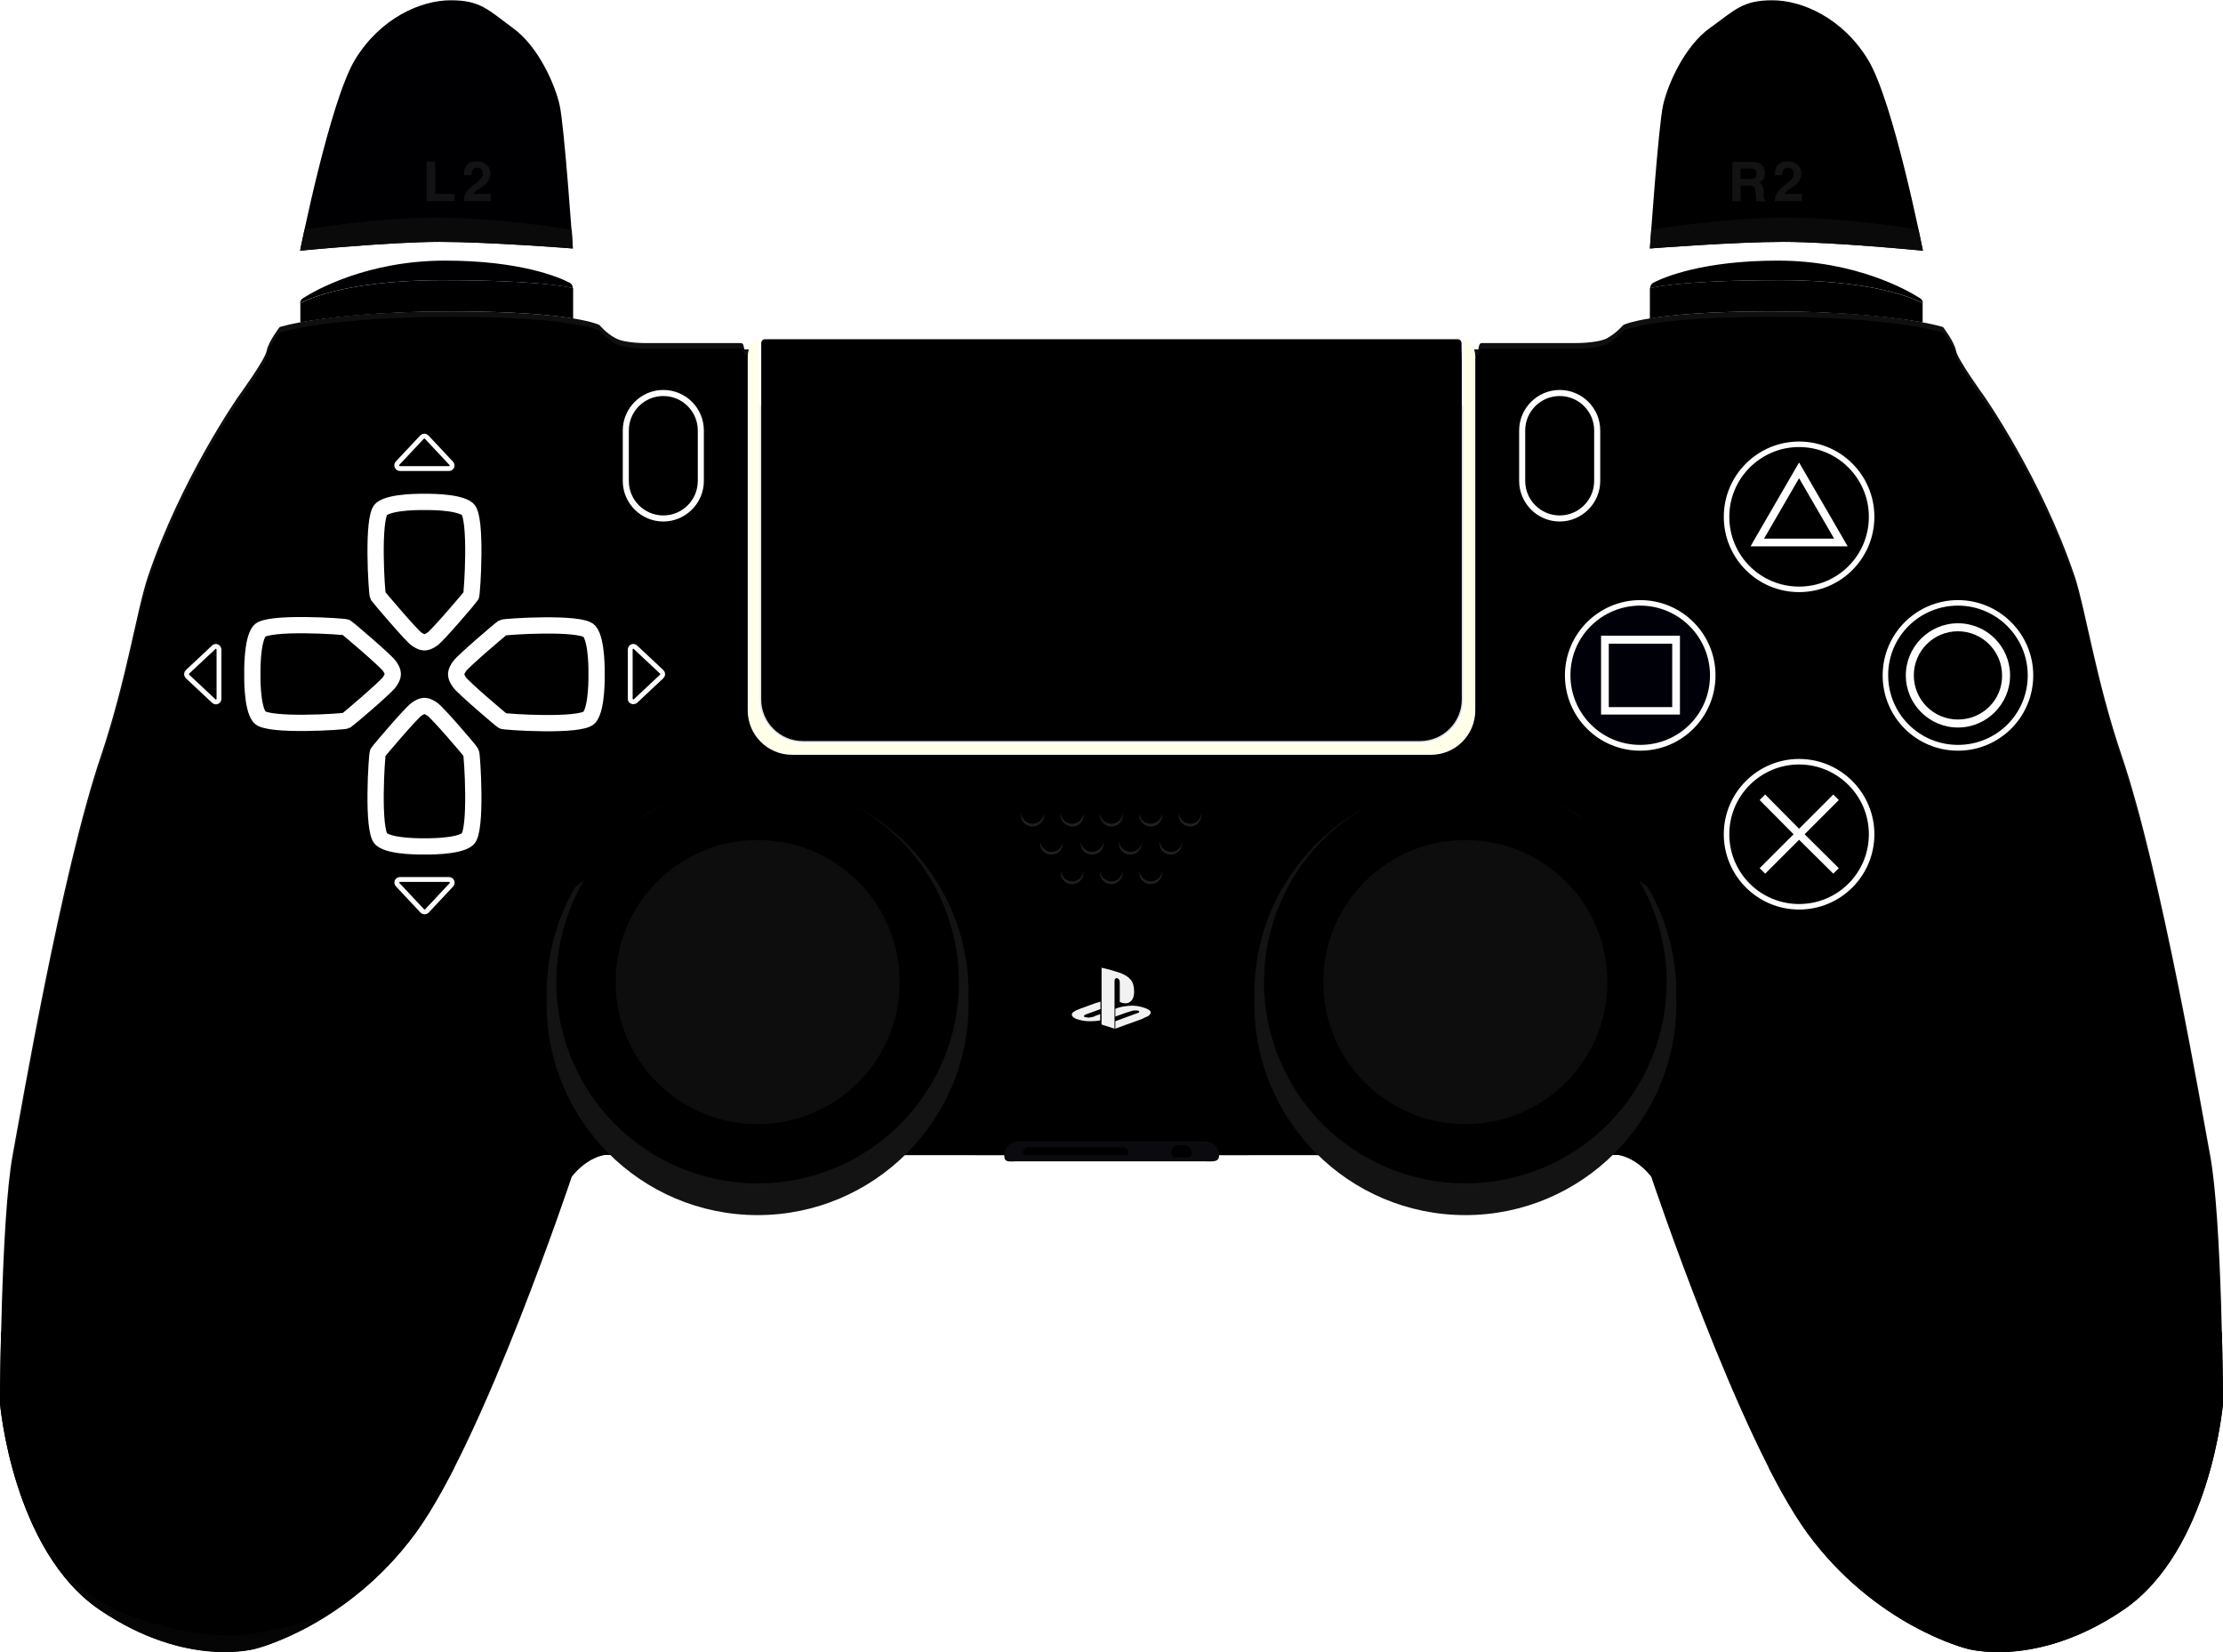 <svg xmlns="http://www.w3.org/2000/svg" viewBox="0 0 806 599" width="806" height="599">
	<defs>
		<filter x="-50%" y="-50%" width="200%" height="200%" id="flt1"> <feGaussianBlur stdDeviation="1.603" /> </filter>
		<filter x="-50%" y="-50%" width="200%" height="200%" id="flt2"> <feGaussianBlur stdDeviation="5.203" /> </filter>
		<filter x="-50%" y="-50%" width="200%" height="200%" id="flt3"> <feGaussianBlur stdDeviation="14.99" /> </filter>
	</defs>
	<style>
		tspan { white-space:pre }
		.shp0 { fill: #000000;stroke: #000000;stroke-width: 0 } 
		.shp1 { fill: #ffffff } 
		.shp2 { fill: #131313 } 
		.shp3 { fill: #000000 } 
		.shp4 { fill: #0d0d0d } 
		.shp5 { fill: #ffffea } 
		.shp6 { filter: url(#flt1);fill: #000000 } 
		.shp7 { fill: #000000;stroke: #ffffff;stroke-width: 1.757 } 
		.shp8 { filter: url(#flt2);fill: #000000 } 
		.shp9 { opacity: 0.22;fill: #1a1a1a } 
		.shp10 { opacity: 0.22;fill: #000000 } 
		.shp11 { fill: #ffffff;stroke: #ffffff } 
		.shp12 { fill: #000000;stroke: #ffffff;stroke-width: 5.9 } 
		.shp13 { opacity: 0;fill: #000000 } 
		.shp14 { fill: #0b0b0f } 
		.shp15 { fill: #000000;stroke: #ffffff } 
		.shp16 { filter: url(#flt3);fill: #000000 } 
		.shp17 { fill: #000009 } 
		.shp18 { fill: #000000;stroke: #000000;stroke-width: 2 } 
		.shp19 { fill: #f2f2f2 } 
		.shp20 { fill: #000003 } 
		.shp21 { fill: #0a0a0a } 
		.shp22 { fill: none } 
	</style>
	<g id="g129">
		<g id="g127">
			<g id="g125">
				<path id="path91" class="shp0" d="M801.3 418.7C798.4 403.2 783.6 316.2 769.3 274.1C759.9 246.4 756.2 221.1 752.3 209.2C740.3 173.5 719.3 143.5 719.3 143.5C719.3 143.5 709.8 130.4 709.2 127.2C708.6 123.9 704.5 118.6 704.5 118.6C704.5 118.6 687.1 112.9 642.2 112.9C597.3 112.9 588.5 117.9 588.5 117.9C588.5 117.9 586.1 120.8 582.6 122.7C579.1 124.5 570.9 124.4 570.9 124.4L537.5 124.4C537.5 124.4 536.9 124.3 536.6 124.7C536.2 125.1 536 126.7 536 126.7L403 126.7L269.9 126.7C269.9 126.7 269.6 125 269.3 124.7C268.9 124.3 268.4 124.4 268.4 124.4L235 124.4C235 124.4 226.8 124.6 223.3 122.7C219.8 120.9 217.4 117.9 217.4 117.9C217.4 117.9 208.6 112.9 163.7 112.9C118.9 112.9 101.4 118.6 101.4 118.6C101.4 118.6 97.3 123.9 96.7 127.2C96.1 130.5 86.6 143.5 86.6 143.5C86.6 143.5 65.6 173.5 53.6 209.2C49.6 221.1 45.9 246.4 36.6 274.1C22.3 316.2 7.5 403.2 4.6 418.7C0.3 441.9 0 508.9 0 508.9C0 508.9 4.5 562.3 36.2 583.8C67.9 605.3 92.9 597.8 92.9 597.8C92.9 597.8 126 589.6 150.7 555.9C175.4 522.2 207.3 426.7 207.3 426.7C207.3 426.7 209.5 423.7 213 421.4C216.5 419.1 219.3 418.8 219.3 418.8L403 418.9L586.7 418.8C586.7 418.8 589.5 419.1 593 421.4C596.5 423.7 598.7 426.7 598.7 426.7C598.7 426.7 630.6 522.1 655.3 555.9C680 589.7 713.1 597.8 713.1 597.8C713.1 597.8 738.1 605.3 769.8 583.8C801.5 562.3 806 508.9 806 508.9C806 508.9 805.7 441.9 801.3 418.7L801.3 418.7Z" />
				<g id="g95" style="opacity: 0.059">
					<path id="path93" class="shp1" d="M36.6 276.1C46 248.4 49.7 223.1 53.6 211.2C65.6 175.5 86.6 145.5 86.6 145.5C86.6 145.5 96.1 132.4 96.7 129.2C97.3 125.9 101.4 120.6 101.4 120.6C101.4 120.6 118.8 114.9 163.7 114.9C208.5 114.9 217.4 119.9 217.4 119.9C217.4 119.9 219.8 122.8 223.3 124.7C226.8 126.5 235 126.4 235 126.4L268.4 126.4C268.4 126.4 269 126.3 269.3 126.7C269.7 127.1 269.9 128.7 269.9 128.7L403 128.7L536.1 128.7C536.1 128.7 536.4 127 536.7 126.7C537.1 126.3 537.6 126.4 537.6 126.4L571 126.4C571 126.4 579.2 126.6 582.7 124.7C586.2 122.9 588.6 119.9 588.6 119.9C588.6 119.9 597.4 114.9 642.3 114.9C687.2 114.9 704.6 120.6 704.6 120.6C704.6 120.6 708.7 125.9 709.3 129.2C709.9 132.5 719.4 145.5 719.4 145.5C719.4 145.5 740.4 175.5 752.4 211.2C756.4 223.1 760.1 248.4 769.4 276.1C783.7 318.2 798.5 405.2 801.4 420.7C805.3 441.6 806 498 806.1 509C806.1 508.9 806.1 508.9 806.1 508.9C806.1 508.9 805.8 442 801.4 418.8C798.5 403.3 783.7 316.3 769.4 274.2C760 246.5 756.3 221.2 752.4 209.3C740.4 173.6 719.4 143.6 719.4 143.6C719.4 143.6 709.9 130.5 709.3 127.3C708.7 124 704.6 118.7 704.6 118.7C704.6 118.7 687.2 113 642.3 113C597.4 113 588.6 118 588.6 118C588.6 118 586.2 120.9 582.7 122.8C579.2 124.6 571 124.5 571 124.5L537.6 124.5C537.6 124.5 537 124.4 536.7 124.8C536.3 125.2 536.1 126.8 536.1 126.8L403 126.8L269.9 126.8C269.9 126.8 269.6 125.1 269.3 124.8C268.9 124.4 268.4 124.5 268.4 124.5L235 124.5C235 124.5 226.8 124.7 223.3 122.8C219.8 121 217.4 118 217.4 118C217.4 118 208.6 113 163.7 113C118.9 113 101.4 118.7 101.4 118.7C101.4 118.7 97.3 124 96.7 127.3C96.1 130.6 86.6 143.6 86.6 143.6C86.6 143.6 65.6 173.6 53.6 209.3C49.6 221.2 45.9 246.5 36.6 274.2C22.3 316.3 7.5 403.3 4.6 418.8C0.3 441.9 0 508.9 0 508.9L0 509C0.1 498.1 0.7 441.6 4.7 420.7C7.6 405.3 22.3 318.2 36.6 276.1Z" />
				</g>
				<path id="path97" class="shp2" d="M351.2 360.1C351.2 317.9 316.9 283.6 274.7 283.6C232.5 283.6 198.2 317.9 198.2 360.1C198.2 360.8 198.2 361.4 198.3 362.1C198.3 362.8 198.2 363.4 198.2 364.1C198.2 406.3 232.5 440.6 274.7 440.6C316.9 440.6 351.2 406.3 351.2 364.1C351.2 363.4 351.2 362.8 351.1 362.1C351.1 361.4 351.2 360.7 351.2 360.1Z" />
				<path id="circle99" class="shp3" d="M347.7 356.1C347.7 365.69 345.81 375.18 342.14 384.04C338.47 392.89 333.1 400.94 326.32 407.72C319.54 414.5 311.49 419.87 302.64 423.54C293.78 427.21 284.29 429.1 274.7 429.1C265.11 429.1 255.62 427.21 246.76 423.54C237.91 419.87 229.86 414.5 223.08 407.72C216.3 400.94 210.93 392.89 207.26 384.04C203.59 375.18 201.7 365.69 201.7 356.1C201.7 346.51 203.59 337.02 207.26 328.16C210.93 319.31 216.3 311.26 223.08 304.48C229.86 297.7 237.91 292.33 246.76 288.66C255.62 284.99 265.11 283.1 274.7 283.1C284.29 283.1 293.78 284.99 302.64 288.66C311.49 292.33 319.54 297.7 326.32 304.48C333.1 311.26 338.47 319.31 342.14 328.16C345.81 337.02 347.7 346.51 347.7 356.1Z" />
				<path id="circle101" class="shp4" d="M274.7 407.6C246.22 407.6 223.2 384.58 223.2 356.1C223.2 327.62 246.22 304.6 274.7 304.6C303.18 304.6 326.2 327.62 326.2 356.1C326.2 384.58 303.18 407.6 274.7 407.6Z" />
				<path id="path103" class="shp2" d="M607.8 360.1C607.8 317.9 573.5 283.6 531.3 283.6C489.1 283.6 454.8 317.9 454.8 360.1C454.8 360.8 454.8 361.4 454.9 362.1C454.9 362.8 454.8 363.4 454.8 364.1C454.8 406.3 489.1 440.6 531.3 440.6C573.5 440.6 607.8 406.3 607.8 364.1C607.8 363.4 607.8 362.8 607.7 362.1C607.8 361.4 607.8 360.7 607.8 360.1Z" />
				<path id="circle105" class="shp3" d="M604.3 356.1C604.3 365.69 602.41 375.18 598.74 384.04C595.07 392.89 589.7 400.94 582.92 407.72C576.14 414.5 568.09 419.87 559.24 423.54C550.38 427.21 540.89 429.1 531.3 429.1C521.71 429.1 512.22 427.21 503.36 423.54C494.51 419.87 486.46 414.5 479.68 407.72C472.9 400.94 467.53 392.89 463.86 384.04C460.19 375.18 458.3 365.69 458.3 356.1C458.3 346.51 460.19 337.02 463.86 328.16C467.53 319.31 472.9 311.26 479.68 304.48C486.46 297.7 494.51 292.33 503.36 288.66C512.22 284.99 521.71 283.1 531.3 283.1C540.89 283.1 550.38 284.99 559.24 288.66C568.09 292.33 576.14 297.7 582.92 304.48C589.7 311.26 595.07 319.31 598.74 328.16C602.41 337.02 604.3 346.51 604.3 356.1Z" />
				<path id="circle107" class="shp4" d="M531.3 407.6C502.82 407.6 479.8 384.58 479.8 356.1C479.8 327.62 502.82 304.6 531.3 304.6C559.78 304.6 582.8 327.62 582.8 356.1C582.8 384.58 559.78 407.6 531.3 407.6Z" />
				<path id="path109" class="shp5" d="M534.8 128.1C534.4 124.9 531.5 122.5 528.3 122.5L528.3 122.5L403 122.5L403 122.5L277.7 122.5L277.7 122.5C274.5 122.5 271.6 124.8 271.2 128.1C271.1 128.8 271.1 129.5 271.1 130.2L271.1 257.6C271.1 266.5 278.3 273.7 287.2 273.7L403 273.7L403 273.7L518.8 273.7C527.7 273.7 534.9 266.5 534.9 257.6L534.9 130.2C535 129.5 534.9 128.8 534.8 128.1Z" />
				<path id="circle111" class="shp6" d="M652.3 339.2C600.15 339.2 558 297.05 558 244.9C558 192.75 600.15 150.6 652.3 150.6C704.45 150.6 746.6 192.75 746.6 244.9C746.6 297.05 704.45 339.2 652.3 339.2Z" />
				<g id="g123">
					<path id="circle113" class="shp6" d="M153.7 339.2C101.55 339.2 59.4 297.05 59.4 244.9C59.4 192.75 101.55 150.6 153.7 150.6C205.85 150.6 248 192.75 248 244.9C248 297.05 205.85 339.2 153.7 339.2Z" />
					<path id="path115" class="shp7" d="M230.4 254.2L239.9 245.3C240.4 244.8 240.4 244.1 239.9 243.6L230.4 234.7C229.7 234 228.5 234.5 228.5 235.5L228.5 244.4L228.5 253.3C228.4 254.3 229.6 254.8 230.4 254.2Z" />
					<path id="path117" class="shp7" d="M145 169.9L153.9 169.9L162.8 169.9C163.8 169.9 164.3 168.7 163.6 168L154.7 158.5C154.2 158 153.5 158 153 158.5L144.1 168C143.5 168.7 144 169.9 145 169.9Z" />
					<path id="path119" class="shp7" d="M77.5 234.7L68 243.6C67.5 244.1 67.5 244.8 68 245.3L77.5 254.2C78.2 254.9 79.4 254.4 79.4 253.4L79.4 244.5L79.4 235.6C79.4 234.5 78.2 234 77.5 234.7Z" />
					<path id="path121" class="shp7" d="M162.8 318.9L153.9 318.9L145 318.9C144 318.9 143.5 320.1 144.2 320.8L153.1 330.3C153.6 330.8 154.3 330.8 154.8 330.3L163.7 320.8C164.3 320.1 163.8 318.9 162.8 318.9Z" />
				</g>
			</g>
		</g>
	</g>
	<g id="g191">
		<g id="g138">
			<path id="path134" class="shp8" d="M105.2 544.6C64.7 541.8 29.4 524.3 17.9 514.1C6.4 503.8 0.4 482.5 0.4 482.5C0 497.5 0 508.8 0 508.8C0 508.8 4.5 562.2 36.2 583.7C67.9 605.2 92.9 597.7 92.9 597.7C92.9 597.7 126 589.5 150.7 555.8C155.2 549.6 160 541.3 164.8 532C164.7 532 145.6 547.3 105.2 544.6Z" />
			<path id="path136" class="shp9" d="M90 592.6C77.5 594.4 58.7 590.6 44.9 584.9C31.3 579.2 20.9 568.5 20.9 568.5C25.1 574.3 30.2 579.6 36.2 583.7C67.9 605.2 92.9 597.7 92.9 597.7C92.9 597.7 104.6 594.8 119.2 585.4C119.2 585.4 104.6 590.6 90 592.6Z" />
		</g>
		<g id="g147">
			<path id="path143" class="shp8" d="M700.8 544.6C741.3 541.8 776.6 524.3 788.1 514.1C799.6 503.9 805.6 482.6 805.6 482.6C806 497.6 806 508.9 806 508.9C806 508.9 801.5 562.3 769.8 583.8C738.1 605.3 713.1 597.8 713.1 597.8C713.1 597.8 680 589.6 655.3 555.9C650.8 549.7 646 541.4 641.2 532.1C641.3 532 660.4 547.3 700.8 544.6Z" />
			<path id="path145" class="shp10" d="M716 592.6C728.5 594.4 747.3 590.6 761.1 584.9C774.7 579.2 785.1 568.5 785.1 568.5C780.9 574.3 775.8 579.6 769.8 583.7C738.1 605.2 713.1 597.7 713.1 597.7C713.1 597.7 701.4 594.8 686.8 585.4C686.8 585.4 701.4 590.6 716 592.6Z" />
		</g>
		<g id="g155">
			<g id="g153">
				<path id="path149" fill-rule="evenodd" class="shp11" d="M240.5 141.9C248.3 141.9 254.7 148.2 254.7 156.1L254.7 174.4C254.7 182.2 248.3 188.6 240.5 188.6C232.7 188.6 226.3 182.2 226.3 174.4L226.3 156.1C226.3 148.3 232.7 141.9 240.5 141.9ZM228 156.1L228 174.4C228 181.3 233.6 186.9 240.5 186.9C247.4 186.9 253 181.3 253 174.4L253 156.1C253 149.2 247.4 143.6 240.5 143.6C233.6 143.6 228 149.2 228 156.1Z" />
				<path id="path151" class="shp3" d="M240.5 143.6C233.6 143.6 228 149.2 228 156.1L228 174.4C228 181.3 233.6 186.9 240.5 186.9C247.4 186.9 253 181.3 253 174.4L253 156.1C253 149.2 247.4 143.6 240.5 143.6Z" />
			</g>
		</g>
		<g id="g163">
			<g id="g161">
				<path id="path157" fill-rule="evenodd" class="shp11" d="M565.5 141.9C573.3 141.9 579.7 148.2 579.7 156.1L579.7 174.4C579.7 182.2 573.3 188.6 565.5 188.6C557.7 188.6 551.3 182.2 551.3 174.4L551.3 156.1C551.3 148.3 557.7 141.9 565.5 141.9ZM565.5 143.6C558.6 143.6 553 149.2 553 156.1L553 174.4C553 181.3 558.6 186.9 565.5 186.9C572.4 186.9 578 181.3 578 174.4L578 156.1C578 149.2 572.4 143.6 565.5 143.6Z" />
				<path id="path159" class="shp3" d="M565.5 143.6C558.6 143.6 553 149.2 553 156.1L553 174.4C553 181.3 558.6 186.9 565.5 186.9C572.4 186.9 578 181.3 578 174.4L578 156.1C578 149.2 572.4 143.6 565.5 143.6Z" />
			</g>
		</g>
		<g id="g189">
			<g id="g169">
				<path id="path165" class="shp12" d="M141.2 247.3C142.6 245.3 142.4 244.4 142.4 244.4C142.4 244.4 142.6 243.5 141.2 241.5C139.8 239.5 126.2 227.9 125.5 227.5C124.8 227.1 97 225.3 94.1 228.8C91.2 232.3 91.5 244.4 91.5 244.4C91.5 244.4 91.2 256.5 94.1 260C97 263.5 124.8 261.7 125.5 261.3C126.2 260.9 139.8 249.3 141.2 247.3Z" />
				<path id="path167" class="shp13" d="M141.2 247.3C142.6 245.3 142.4 244.4 142.4 244.4C142.4 244.4 142.6 243.5 141.2 241.5C140.3 240.2 134.3 234.9 130 231.2C127.9 235.1 126.6 239.6 126.6 244.4C126.6 249.2 127.8 253.7 130 257.6C134.3 253.9 140.3 248.6 141.2 247.3Z" />
			</g>
			<g id="g175">
				<path id="path171" class="shp12" d="M151 231.7C153 233.1 153.9 232.9 153.9 232.9C153.9 232.9 154.8 233.1 156.8 231.7C158.8 230.3 170.4 216.7 170.8 216C171.2 215.3 173 187.5 169.5 184.6C166 181.7 153.9 182 153.9 182C153.9 182 141.8 181.7 138.3 184.6C134.8 187.5 136.6 215.3 137 216C137.5 216.7 149 230.3 151 231.7Z" />
				<path id="path173" class="shp13" d="M151 231.7C153 233.1 153.9 232.9 153.9 232.9C153.9 232.9 154.8 233.1 156.8 231.7C158.1 230.8 163.4 224.8 167.1 220.5C163.2 218.4 158.7 217.1 153.9 217.1C149.1 217.1 144.6 218.3 140.7 220.5C144.5 224.8 149.7 230.8 151 231.7Z" />
			</g>
			<g id="g181">
				<path id="path177" class="shp12" d="M213.7 228.9C210.8 225.4 183 227.2 182.3 227.6C181.6 228 168 239.6 166.6 241.6C165.2 243.6 165.4 244.5 165.4 244.5C165.4 244.5 165.2 245.4 166.6 247.4C168 249.4 181.6 261 182.3 261.4C183 261.8 210.8 263.6 213.7 260.1C216.6 256.6 216.3 244.5 216.3 244.5C216.3 244.5 216.6 232.4 213.7 228.9Z" />
				<path id="path179" class="shp13" d="M177.9 231.3C173.6 235 167.6 240.3 166.7 241.6C165.3 243.6 165.5 244.5 165.5 244.5C165.5 244.5 165.3 245.4 166.7 247.4C167.6 248.7 173.6 254 177.9 257.7C180 253.8 181.3 249.3 181.3 244.5C181.3 239.7 180 235.2 177.9 231.3Z" />
			</g>
			<g id="g187">
				<path id="path183" class="shp12" d="M156.8 257.2C154.8 255.8 153.9 256 153.9 256C153.9 256 153 255.8 151 257.2C149 258.6 137.4 272.2 137 272.9C136.6 273.6 134.8 301.4 138.3 304.3C141.8 307.2 153.9 306.9 153.9 306.9C153.9 306.9 166 307.2 169.5 304.3C173 301.4 171.2 273.6 170.8 272.9C170.4 272.1 158.8 258.6 156.8 257.2Z" />
				<path id="path185" class="shp13" d="M156.8 257.2C154.8 255.8 153.9 256 153.9 256C153.9 256 153 255.8 151 257.2C149.7 258.1 144.4 264.1 140.7 268.4C144.6 270.5 149.1 271.8 153.9 271.8C158.7 271.8 163.2 270.6 167.1 268.4C163.4 264.1 158.1 258.1 156.8 257.2Z" />
			</g>
		</g>
	</g>
	<g id="g221">
		<g id="g207">
			<path id="circle193" class="shp3" d="M403 320.6C400.73 320.6 398.9 318.77 398.9 316.5C398.9 314.23 400.73 312.4 403 312.4C405.27 312.4 407.1 314.23 407.1 316.5C407.1 318.77 405.27 320.6 403 320.6Z" />
			<path id="circle195" class="shp3" d="M403 299.7C400.73 299.7 398.9 297.87 398.9 295.6C398.9 293.33 400.73 291.5 403 291.5C405.27 291.5 407.1 293.33 407.1 295.6C407.1 297.87 405.27 299.7 403 299.7Z" />
			<path id="circle197" class="shp3" d="M396.1 309.9C393.83 309.9 392 308.07 392 305.8C392 303.53 393.83 301.7 396.1 301.7C398.37 301.7 400.2 303.53 400.2 305.8C400.2 308.07 398.37 309.9 396.1 309.9Z" />
			<path id="circle199" class="shp3" d="M381.4 309.9C379.13 309.9 377.3 308.07 377.3 305.8C377.3 303.53 379.13 301.7 381.4 301.7C383.67 301.7 385.5 303.53 385.5 305.8C385.5 308.07 383.67 309.9 381.4 309.9Z" />
			<path id="circle201" class="shp3" d="M388.7 320.6C386.43 320.6 384.6 318.77 384.6 316.5C384.6 314.23 386.43 312.4 388.7 312.4C390.97 312.4 392.8 314.23 392.8 316.5C392.8 318.77 390.97 320.6 388.7 320.6Z" />
			<path id="circle203" class="shp3" d="M388.7 299.7C386.43 299.7 384.6 297.87 384.6 295.6C384.6 293.33 386.43 291.5 388.7 291.5C390.97 291.5 392.8 293.33 392.8 295.6C392.8 297.87 390.97 299.7 388.7 299.7Z" />
			<path id="circle205" class="shp3" d="M374.4 299.7C372.13 299.7 370.3 297.87 370.3 295.6C370.3 293.33 372.13 291.5 374.4 291.5C376.67 291.5 378.5 293.33 378.5 295.6C378.5 297.87 376.67 299.7 374.4 299.7Z" />
		</g>
		<g id="g219">
			<path id="circle209" class="shp3" d="M409.9 309.9C407.63 309.9 405.8 308.07 405.8 305.8C405.8 303.53 407.63 301.7 409.9 301.7C412.17 301.7 414 303.53 414 305.8C414 308.07 412.17 309.9 409.9 309.9Z" />
			<path id="circle211" class="shp3" d="M424.6 309.9C422.33 309.9 420.5 308.07 420.5 305.8C420.5 303.53 422.33 301.7 424.6 301.7C426.87 301.7 428.7 303.53 428.7 305.8C428.7 308.07 426.87 309.9 424.6 309.9Z" />
			<path id="circle213" class="shp3" d="M417.2 320.6C414.93 320.6 413.1 318.77 413.1 316.5C413.1 314.23 414.93 312.4 417.2 312.4C419.47 312.4 421.3 314.23 421.3 316.5C421.3 318.77 419.47 320.6 417.2 320.6Z" />
			<path id="circle215" class="shp3" d="M417.2 299.7C414.93 299.7 413.1 297.87 413.1 295.6C413.1 293.33 414.93 291.5 417.2 291.5C419.47 291.5 421.3 293.33 421.3 295.6C421.3 297.87 419.47 299.7 417.2 299.7Z" />
			<path id="circle217" class="shp3" d="M431.6 299.7C429.33 299.7 427.5 297.87 427.5 295.6C427.5 293.33 429.33 291.5 431.6 291.5C433.87 291.5 435.7 293.33 435.7 295.6C435.7 297.87 433.87 299.7 431.6 299.7Z" />
		</g>
	</g>
	<g id="g247" style="opacity: 0.122">
		<path id="path223" class="shp1" d="M403 319.6C400.9 319.6 399.2 318 398.9 316C398.9 316.2 398.8 316.3 398.8 316.5C398.8 318.8 400.6 320.6 402.9 320.6C405.2 320.6 407 318.8 407 316.5C407 316.3 407 316.2 406.9 316C406.8 318 405.1 319.6 403 319.6Z" />
		<path id="path225" class="shp1" d="M403 299.7C405.3 299.7 407.1 297.9 407.1 295.6C407.1 295.4 407.1 295.3 407 295.1C406.8 297.1 405 298.7 402.9 298.7C400.8 298.7 399.1 297.1 398.8 295.1C398.8 295.3 398.7 295.4 398.7 295.6C398.9 297.8 400.7 299.7 403 299.7Z" />
		<path id="path227" class="shp1" d="M400.2 305.8C400.2 305.6 400.2 305.5 400.1 305.3C399.9 307.3 398.1 308.9 396 308.9C393.9 308.9 392.2 307.3 391.9 305.3C391.9 305.5 391.8 305.6 391.8 305.8C391.8 308.1 393.6 309.9 395.9 309.9C398.3 309.9 400.2 308.1 400.2 305.8Z" />
		<path id="path229" class="shp1" d="M385.4 305.3C385.2 307.3 383.4 308.9 381.3 308.9C379.2 308.9 377.5 307.3 377.2 305.3C377.2 305.5 377.1 305.6 377.1 305.8C377.1 308.1 378.9 309.9 381.2 309.9C383.5 309.9 385.3 308.1 385.3 305.8C385.5 305.6 385.5 305.5 385.4 305.3Z" />
		<path id="path231" class="shp1" d="M388.8 319.6C386.7 319.6 385 318 384.7 316C384.7 316.2 384.6 316.3 384.6 316.5C384.6 318.8 386.4 320.6 388.7 320.6C391 320.6 392.8 318.8 392.8 316.5C392.8 316.3 392.8 316.2 392.7 316C392.6 318 390.9 319.6 388.8 319.6Z" />
		<path id="path233" class="shp1" d="M388.8 299.7C391.1 299.7 392.9 297.9 392.9 295.6C392.9 295.4 392.9 295.3 392.8 295.1C392.6 297.1 390.8 298.7 388.7 298.7C386.6 298.7 384.9 297.1 384.6 295.1C384.6 295.3 384.5 295.4 384.5 295.6C384.6 297.8 386.5 299.7 388.8 299.7Z" />
		<path id="path235" class="shp1" d="M378.6 295.6C378.6 295.4 378.6 295.3 378.5 295.1C378.3 297.1 376.5 298.7 374.4 298.7C372.3 298.7 370.6 297.1 370.3 295.1C370.3 295.3 370.2 295.4 370.2 295.6C370.2 297.9 372 299.7 374.3 299.7C376.7 299.7 378.6 297.8 378.6 295.6Z" />
		<path id="path237" class="shp1" d="M414 305.3C413.8 307.3 412 308.9 409.9 308.9C407.8 308.9 406.1 307.3 405.8 305.3C405.8 305.5 405.7 305.6 405.7 305.8C405.7 308.1 407.5 309.9 409.8 309.9C412.1 309.9 413.9 308.1 413.9 305.8C414.1 305.6 414 305.5 414 305.3Z" />
		<path id="path239" class="shp1" d="M424.6 308.9C422.5 308.9 420.8 307.3 420.5 305.3C420.5 305.5 420.4 305.6 420.4 305.8C420.4 308.1 422.2 309.9 424.5 309.9C426.8 309.9 428.6 308.1 428.6 305.8C428.6 305.6 428.6 305.5 428.5 305.3C428.5 307.4 426.7 308.9 424.6 308.9Z" />
		<path id="path241" class="shp1" d="M417.3 319.6C415.2 319.6 413.5 318 413.2 316C413.2 316.2 413.1 316.3 413.1 316.5C413.1 318.8 414.9 320.6 417.2 320.6C419.5 320.6 421.3 318.8 421.3 316.5C421.3 316.3 421.3 316.2 421.2 316C421.1 318 419.4 319.6 417.3 319.6Z" />
		<path id="path243" class="shp1" d="M417.3 299.7C419.6 299.7 421.4 297.9 421.4 295.6C421.4 295.4 421.4 295.3 421.3 295.1C421.1 297.1 419.3 298.7 417.2 298.7C415.1 298.7 413.4 297.1 413.1 295.1C413.1 295.3 413 295.4 413 295.6C413.1 297.8 415 299.7 417.3 299.7Z" />
		<path id="path245" class="shp1" d="M431.6 298.7C429.5 298.7 427.8 297.1 427.5 295.1C427.5 295.3 427.4 295.4 427.4 295.6C427.4 297.9 429.2 299.7 431.5 299.7C433.8 299.7 435.6 297.9 435.6 295.6C435.6 295.4 435.6 295.3 435.5 295.1C435.4 297.1 433.7 298.7 431.6 298.7Z" />
	</g>
	<path id="path249" class="shp14" d="M436.6 421.1L368.7 421.1C365.9 421.1 364.1 421.7 364.1 418.9L364.1 418.9C364.1 416.1 366.4 413.9 369.1 413.9L437 413.9C439.8 413.9 442 416.2 442 418.9L442 418.9C442.1 421.6 439.4 421.1 436.6 421.1Z" />
	<path id="path251" class="shp3" d="M408.3 418.9L371.8 418.9C371.3 418.9 370.9 418.5 370.9 418L370.9 418C370.9 416.9 371.8 416 372.9 416L407.1 416C408.2 416 409.1 416.9 409.1 418L409.1 418C409.2 418.5 408.8 418.9 408.3 418.9Z" />
	<path id="path253" class="shp3" d="M430.5 419.7L426.3 419.7C425.4 419.7 424.6 418.9 424.6 418L424.6 418C424.6 416.4 425.9 415.2 427.4 415.2L429.3 415.2C430.9 415.2 432.1 416.5 432.1 418L432.1 418C432.2 419 431.5 419.7 430.5 419.7Z" />
	<g id="g264">
		<g id="g262">
			<path id="path255" class="shp15" d="M530.4 124.4C530.4 123.4 529.6 122.5 528.5 122.5L403 122.5L403 122.5L277.4 122.5C276.4 122.5 275.5 123.3 275.5 124.4L275.5 130.4L275.5 253.6C275.5 262.2 282.5 269.2 291.1 269.2L403 269.2L403 269.2L514.9 269.2C523.5 269.2 530.5 262.2 530.5 253.6L530.5 130.5L530.4 124.4Z" />
			<g id="g260" style="opacity: 0.122">
				<path id="path258" class="shp16" d="M275.5 253.6C275.5 262.2 282.5 269.2 291.1 269.2L403 269.2L403 269.2L514.9 269.2C523.5 269.2 530.5 262.2 530.5 253.6L530.5 147.1L275.5 147.1L275.5 253.6Z" />
			</g>
		</g>
	</g>
	<g id="g308">
		<g id="g306">
			<g id="g274">
				<g id="g270">
					<path id="path266" class="shp3" d="M709.9 271.1C695.4 271.1 683.6 259.3 683.6 244.8C683.6 230.3 695.4 218.5 709.9 218.5C724.4 218.5 736.2 230.3 736.2 244.8C736.2 259.3 724.4 271.1 709.9 271.1Z" />
					<path id="path268" fill-rule="evenodd" class="shp1" d="M709.9 217.6C724.9 217.6 737.2 229.8 737.2 244.9C737.2 260 725 272.2 709.9 272.2C694.8 272.2 682.6 260 682.6 244.9C682.6 229.8 694.9 217.6 709.9 217.6ZM684.6 244.8C684.6 258.8 695.9 270.1 709.9 270.1C723.9 270.1 735.2 258.9 735.2 244.9C735.2 230.9 723.8 219.6 709.9 219.6C696 219.6 684.6 230.8 684.6 244.8Z" />
				</g>
				<path id="path272" fill-rule="evenodd" class="shp1" d="M728.8 244.9C728.8 255.3 720.3 263.8 709.9 263.8C699.5 263.8 691 255.3 691 244.9C691 234.5 699.5 226 709.9 226C720.4 226 728.8 234.5 728.8 244.9ZM725.9 244.9C725.9 236.1 718.7 228.9 709.9 228.9C701.1 228.9 693.9 236 693.9 244.9C693.9 253.7 701 260.9 709.9 260.9C718.8 260.9 726 253.8 725.9 244.9Z" />
			</g>
			<g id="g284">
				<g id="g280">
					<path id="path276" class="shp3" d="M652.3 328.7C637.8 328.7 626 316.9 626 302.4C626 287.9 637.8 276.1 652.3 276.1C666.8 276.1 678.6 287.9 678.6 302.4C678.6 316.9 666.8 328.7 652.3 328.7Z" />
					<path id="path278" fill-rule="evenodd" class="shp1" d="M652.3 275.2C667.4 275.2 679.6 287.5 679.6 302.5C679.6 317.6 667.4 329.8 652.3 329.8C637.2 329.8 625 317.5 625 302.5C625 287.4 637.3 275.2 652.3 275.2ZM627 302.5C627 316.5 638.3 327.8 652.3 327.8C666.3 327.8 677.6 316.5 677.6 302.5C677.6 288.5 666.2 277.2 652.3 277.2C638.4 277.2 627 288.5 627 302.5Z" />
				</g>
				<path id="polygon282" class="shp1" d="M666.7 290.1L664.7 288.1L652.3 300.5L640 288.1L638 290.1L650.3 302.5L638 314.8L640 316.8L652.3 304.5L664.7 316.8L666.7 314.8L654.3 302.5L666.7 290.1Z" />
			</g>
			<g id="g294">
				<g id="g290">
					<path id="path286" class="shp17" d="M594.8 271.1C580.3 271.1 568.5 259.3 568.5 244.8C568.5 230.3 580.3 218.5 594.8 218.5C609.3 218.5 621.1 230.3 621.1 244.8C621.1 259.3 609.2 271.1 594.8 271.1Z" />
					<path id="path288" fill-rule="evenodd" class="shp1" d="M594.7 217.6C609.8 217.6 622 229.8 622 244.9C622 260 609.8 272.2 594.7 272.2C579.6 272.2 567.4 260 567.4 244.9C567.4 229.8 579.7 217.6 594.7 217.6ZM569.4 244.8C569.4 258.8 580.7 270.1 594.7 270.1C608.7 270.1 620 258.9 620 244.9C620 230.9 608.6 219.6 594.7 219.6C580.8 219.6 569.4 230.8 569.4 244.8Z" />
				</g>
				<path id="path292" fill-rule="evenodd" class="shp1" d="M609.1 230.5L609.1 259.1L580.5 259.1L580.5 230.5L609.1 230.5ZM606.3 233.4L583.3 233.4L583.3 256.4L606.3 256.4L606.3 233.4Z" />
			</g>
			<g id="g304">
				<g id="g300">
					<path id="path296" class="shp3" d="M652.3 213.6C637.8 213.6 626 201.8 626 187.3C626 172.8 637.8 161 652.3 161C666.8 161 678.6 172.8 678.6 187.3C678.6 201.8 666.8 213.6 652.3 213.6Z" />
					<path id="path298" fill-rule="evenodd" class="shp1" d="M652.3 160.1C667.4 160.1 679.6 172.3 679.6 187.4C679.6 202.5 667.4 214.7 652.3 214.7C637.2 214.7 625 202.5 625 187.4C625 172.3 637.3 160.1 652.3 160.1ZM627 187.4C627 201.4 638.3 212.7 652.3 212.7C666.3 212.7 677.6 201.4 677.6 187.4C677.6 173.4 666.2 162.1 652.3 162.1C638.4 162.1 627 173.4 627 187.4Z" />
				</g>
				<path id="path302" fill-rule="evenodd" class="shp1" d="M669.9 198.1L634.7 198.1L636.3 195.3L652.3 167.7L668.3 195.3L669.9 198.1ZM665 195.3L652.3 173.4L639.6 195.3L665 195.3Z" />
			</g>
		</g>
	</g>
	<g id="g320">
		<path id="circle310" class="shp18" d="M403 382.3C391.83 382.3 382.8 373.27 382.8 362.1C382.8 350.93 391.83 341.9 403 341.9C414.17 341.9 423.2 350.93 423.2 362.1C423.2 373.27 414.17 382.3 403 382.3Z" />
		<g id="g318">
			<path id="path312" class="shp19" d="M404.1 368.7L404.1 365.9L404.1 362.4L404.1 355.9C404.1 355.4 404.2 355.1 404.4 354.9C404.5 354.7 404.8 354.6 405.1 354.7C405.7 354.9 406 355.4 406 356.4L406 363.3C406.8 363.7 407.5 363.8 408.1 363.8C408.7 363.8 409.3 363.6 409.7 363.3C410.7 362.6 411.2 361.4 411.2 359.6C411.2 357.7 410.8 356.2 410 355.3C409.2 354.3 407.9 353.4 405.9 352.7C404.6 352.3 403.4 351.9 402.3 351.6C401.2 351.3 400.3 351.1 399.4 350.9L399.4 363.1L399.4 363.1L399.4 365.8L399.4 365.8L399.4 367.5L399.4 367.5L399.4 370L399.4 370L399.4 371.5L404.1 373L404.1 369.4L404.1 369.4L404.1 368.7Z" />
			<path id="path314" class="shp19" d="M399 367.7L397.3 368.3L396.4 368.7L394.8 369L393.3 368.8C393 368.6 392.9 368.4 393.1 368.2C393.2 368.1 393.3 368.1 393.4 368C393.5 367.9 393.7 367.9 393.8 367.8L394.9 367.4L399 365.9L399 363.2L397.3 363.7L391.8 365.7L390.8 366.1C389.3 366.7 388.6 367.3 388.6 367.9C388.7 368.7 389.6 369.4 391.3 369.8C392 370 392.7 370.1 393.4 370.2C394.1 370.3 394.8 370.3 395.6 370.3C396.6 370.3 397.7 370.2 398.9 370L398.9 367.7L399 367.7Z" />
			<path id="path316" class="shp19" d="M414.8 365.4C413.9 365.1 413.1 364.9 412.3 364.8C411.5 364.7 410.6 364.6 409.8 364.7C408.9 364.7 407.9 364.9 407 365C406.2 365.2 405.3 365.4 404.4 365.8L404.4 368.6L408.3 367.2L409.9 366.7L411 366.4L412.4 366.4C412.7 366.5 413 366.6 413.1 366.8C413.1 367 412.9 367.2 412.3 367.4L410.9 367.9L404.4 370.3L404.4 373L407.9 371.7L414.3 369.4L415 369C416.5 368.5 417.2 367.8 417.2 367.1C417.2 366.5 416.4 365.9 414.8 365.4Z" />
		</g>
	</g>
	<g id="g338">
		<g id="g328">
			<g id="g326">
				<path id="path322" class="shp3" d="M697.2 110C697.2 109.2 696.8 108.5 696.1 108.1C691.6 105.2 672.7 94.5 644.6 94.5C617.7 94.5 603.5 100.4 599.5 102.5C598.7 102.9 598.3 103.7 598.3 104.5C598.3 104.5 608.1 101.6 645.8 101.6C683.5 101.6 697.2 110 697.2 110Z" />
				<path id="path324" class="shp3" d="M697.1 116.9L697.1 116.9L697.1 110C697.1 110 683.4 101.6 645.7 101.6C607.9 101.6 598.2 104.5 598.2 104.5L598.2 115.5L598.2 115.5C605.9 114.2 619.4 112.9 642.3 112.9C670.8 113 688.2 115.3 697.1 116.9Z" />
			</g>
		</g>
		<g id="g336">
			<g id="g334">
				<path id="path330" class="shp20" d="M108.8 110C108.8 109.2 109.2 108.5 109.9 108.1C114.4 105.2 133.3 94.5 161.4 94.5C188.3 94.5 202.5 100.4 206.5 102.5C207.3 102.9 207.7 103.7 207.7 104.5C207.7 104.5 197.9 101.6 160.2 101.6C122.5 101.6 108.8 110 108.8 110Z" />
				<path id="path332" class="shp3" d="M108.9 116.9L108.9 116.9L108.9 110C108.9 110 122.6 101.6 160.3 101.6C198.1 101.6 207.8 104.5 207.8 104.5L207.8 115.5L207.8 115.5C200.1 114.2 186.6 112.9 163.7 112.9C135.2 113 117.8 115.3 108.9 116.9Z" />
			</g>
		</g>
	</g>
	<g id="g376">
		<g id="g356">
			<g id="g354">
				<g id="g344">
					<path id="path340" class="shp3" d="M697.2 90.9C697.2 90.9 664.5 87.7 646.6 87.7C628.7 87.7 598.2 90.1 598.2 90.1C598.2 90.1 601.3 45.4 603 38.1C604.6 30.8 610.7 16.8 619.9 10.2C629.1 3.6 631.8 0.1 642.6 0.1C653.4 0.1 668 6.5 677.2 21.5C686.5 36.5 697.2 90.9 697.2 90.9Z" />
					<path id="path342" class="shp21" d="M598.7 83.3C598.7 83.3 624.8 78.9 647.7 78.9C670.5 78.9 695.6 83.3 695.6 83.3C696.6 88 697.2 90.9 697.2 90.9C697.2 90.9 664.5 87.7 646.6 87.7C628.7 87.7 598.2 90.1 598.2 90.1C598.2 90.1 598.4 87.4 598.7 83.3Z" />
				</g>
				<g id="g352" style="opacity: 0.078">
					<g id="g348">
						<path id="path346" class="shp1" d="M648.7 65.8C646.6 67.5 645.5 68.4 645.5 68.4C644.3 69.6 643.6 71.1 643.5 72.9L653.3 72.9L653.3 70.3L647 70.3C647.3 69.8 648 69.1 649.1 68.4C650.5 67.5 651.4 66.8 651.8 66.3C652.7 65.3 653.1 64.2 653.1 63C653.1 61.6 652.6 60.5 651.7 59.7C650.8 58.9 649.6 58.5 648.2 58.5C645.1 58.5 643.5 60.2 643.5 63.5L646.2 63.5C646.2 61.7 646.9 60.8 648.3 60.8C649.6 60.8 650.3 61.5 650.3 62.9C650.5 64 649.9 64.9 648.7 65.8Z" />
					</g>
					<path id="path350" fill-rule="evenodd" class="shp1" d="M631.1 73L628.1 73L628.1 58.7L635.4 58.7C636.7 58.7 637.8 59 638.6 59.7C639.5 60.4 639.9 61.4 639.9 62.7C639.9 64.5 639.1 65.6 637.7 66.1C638.9 66.7 639.5 67.9 639.5 69.6L639.5 70.3C639.4 70.7 639.4 70.9 639.4 71.1C639.4 71.9 639.6 72.4 640.1 72.6L640.1 73L636.8 73C636.7 71.7 636.6 70.4 636.5 69.2C636.4 67.9 635.6 67.3 634.1 67.3L631.1 67.3L631.1 73ZM631.1 61.1L631.1 64.9L634.6 64.9C636.1 64.9 636.9 64.3 636.9 63C636.9 61.7 636.2 61.1 634.8 61.1L631.1 61.1Z" />
				</g>
			</g>
		</g>
		<g id="g374">
			<g id="g372">
				<g id="g362">
					<path id="path358" class="shp20" d="M108.8 90.9C108.8 90.9 141.5 87.7 159.4 87.7C177.3 87.7 207.7 90.1 207.7 90.1C207.7 90.1 204.6 45.4 202.9 38.1C201.3 30.8 195.2 16.8 186 10.2C176.9 3.5 174.2 0.1 163.4 0.1C152.6 0.1 138 6.5 128.8 21.5C119.6 36.5 108.8 90.9 108.8 90.9Z" />
					<path id="path360" class="shp21" d="M207.3 83.3C207.3 83.3 181.2 78.9 158.3 78.9C135.5 78.9 110.4 83.3 110.4 83.3C109.4 88 108.8 90.9 108.8 90.9C108.8 90.9 141.5 87.7 159.4 87.7C177.3 87.7 207.7 90.1 207.7 90.1C207.7 90.1 207.6 87.4 207.3 83.3Z" />
				</g>
				<g id="g370" style="opacity: 0.078">
					<g id="g366">
						<path id="path364" class="shp1" d="M173.3 65.8C171.2 67.5 170.1 68.4 170.1 68.4C168.9 69.6 168.2 71.1 168.1 72.9L177.9 72.9L177.9 70.3L171.7 70.3C172 69.8 172.7 69.1 173.8 68.4C175.2 67.5 176.1 66.8 176.5 66.3C177.4 65.3 177.8 64.2 177.8 63C177.8 61.6 177.3 60.5 176.4 59.7C175.5 58.9 174.3 58.5 172.9 58.5C169.8 58.5 168.2 60.2 168.2 63.5L170.9 63.5C170.9 61.7 171.6 60.8 173 60.8C174.3 60.8 175 61.5 175 62.9C175.1 64 174.5 64.9 173.3 65.8Z" />
					</g>
					<path id="polygon368" class="shp1" d="M164.8 70.3L157.8 70.3L157.8 58.6L154.7 58.6L154.7 72.9L164.8 72.9L164.8 70.3Z" />
				</g>
			</g>
		</g>
	</g>
	<g id="g406">
		<g id="g392">
			<path id="path378" fill-rule="evenodd" class="shp22" d="M547.6 134.7C547.6 136.8 546.1 138.5 543.5 138.5C540.9 138.5 539.4 136.8 539.4 134.7C539.4 132.7 540.9 130.9 543.5 130.9C546.1 130.9 547.6 132.6 547.6 134.7ZM540.9 134.7C540.9 136.1 541.7 137.4 543.5 137.4C545.3 137.4 546.1 136 546.1 134.7C546.1 133.3 545.3 132 543.5 132C541.7 132 540.9 133.3 540.9 134.7Z" />
			<path id="path380" fill-rule="evenodd" class="shp22" d="M548.9 131.1L552.7 131.1C555.1 131.1 555.6 132.4 555.6 133.3C555.6 134.2 555.1 135.5 552.7 135.5L550.4 135.5L550.4 138.3L548.9 138.3L548.9 131.1ZM550.4 134.5L552.6 134.5C553.3 134.5 554.1 134.2 554.1 133.3C554.1 132.4 553.4 132.1 552.6 132.1L550.4 132.1L550.4 134.5Z" />
			<path id="path382" class="shp22" d="M556.1 131.1L563 131.1L563 132.2L560.3 132.2L560.3 138.3L558.8 138.3L558.8 132.1L556.1 132.1L556.1 131.1L556.1 131.1Z" />
			<path id="path384" class="shp22" d="M564.1 131.1L565.6 131.1L565.6 138.3L564.1 138.3L564.1 131.1Z" />
			<path id="path386" fill-rule="evenodd" class="shp22" d="M575.1 134.7C575.1 136.8 573.6 138.5 571 138.5C568.4 138.5 566.9 136.8 566.9 134.7C566.9 132.7 568.4 130.9 571 130.9C573.6 130.9 575.1 132.6 575.1 134.7ZM568.4 134.7C568.4 136.1 569.2 137.4 571 137.4C572.8 137.4 573.6 136 573.6 134.7C573.6 133.3 572.8 132 571 132C569.2 132 568.4 133.3 568.4 134.7Z" />
			<path id="path388" class="shp22" d="M576.5 131.1L578.1 131.1L582 136.4L582 136.4L582 131.1L583.4 131.1L583.4 138.3L581.8 138.3L577.9 133L577.9 133L577.9 138.3L576.5 138.3L576.5 131.1Z" />
			<path id="path390" class="shp22" d="M586.2 135.9C586.2 137 587.2 137.4 588.4 137.4C589.7 137.4 590.2 136.8 590.2 136.3C590.2 135.7 589.8 135.5 589.5 135.4C588.9 135.2 588.1 135.1 586.9 134.8C585.4 134.5 585 133.7 585 133C585 131.5 586.6 130.9 588.1 130.9C589.9 130.9 591.4 131.7 591.4 133.2L589.9 133.2C589.8 132.3 589.1 131.9 588.1 131.9C587.4 131.9 586.5 132.1 586.5 132.8C586.5 133.3 586.9 133.6 587.5 133.7C587.6 133.7 589.5 134.1 590 134.3C591.1 134.6 591.7 135.4 591.7 136.1C591.7 137.7 590 138.4 588.3 138.4C586.3 138.4 584.8 137.6 584.7 135.8L586.2 135.8L586.2 135.9Z" />
		</g>
		<g id="g404">
			<path id="path394" class="shp22" d="M222.2 135.9C222.2 137 223.2 137.4 224.4 137.4C225.7 137.4 226.2 136.8 226.2 136.3C226.2 135.7 225.8 135.5 225.5 135.4C224.9 135.2 224.1 135.1 222.9 134.8C221.4 134.5 221 133.7 221 133C221 131.5 222.6 130.9 224.1 130.9C225.9 130.9 227.4 131.7 227.4 133.2L225.9 133.2C225.8 132.3 225.1 131.9 224.1 131.9C223.4 131.9 222.5 132.1 222.5 132.8C222.5 133.3 222.9 133.6 223.5 133.7C223.6 133.7 225.5 134.1 226 134.3C227.1 134.6 227.7 135.4 227.7 136.1C227.7 137.7 226 138.4 224.3 138.4C222.3 138.4 220.8 137.6 220.7 135.8L222.2 135.8L222.2 135.9Z" />
			<path id="path396" class="shp22" d="M228.9 131.1L230.4 131.1L230.4 134L234.3 134L234.3 131.1L235.8 131.1L235.8 138.3L234.3 138.3L234.3 135.1L230.4 135.1L230.4 138.3L228.9 138.3L228.9 131.1Z" />
			<path id="path398" fill-rule="evenodd" class="shp22" d="M239.9 131.1L241.5 131.1L244.8 138.3L243.2 138.3L242.4 136.4L239 136.4L238.2 138.3L236.7 138.3L239.9 131.1ZM239.4 135.4L242 135.4L240.7 132.3L239.4 135.4Z" />
			<path id="path400" fill-rule="evenodd" class="shp22" d="M249.7 131.1C251.6 131.1 252.5 131.8 252.5 133C252.5 134.4 251.4 134.7 251.1 134.8C251.6 134.9 252.4 135.2 252.4 136.3C252.4 137.1 252.5 137.9 252.9 138.2L251.3 138.2C251.1 137.9 251.1 137.5 251.1 137.1C251.1 135.8 250.8 135.2 249.4 135.2L247.2 135.2L247.2 138.2L245.7 138.2L245.7 131.1L249.7 131.1ZM249.6 134.3C250.6 134.3 251.1 133.9 251.1 133.2C251.1 132.3 250.4 132.1 249.6 132.1L247.2 132.1L247.2 134.3L249.6 134.3Z" />
			<path id="path402" class="shp22" d="M254.1 131.1L260.3 131.1L260.3 132.2L255.6 132.2L255.6 134.1L259.9 134.1L259.9 135.1L255.6 135.1L255.6 137.2L260.3 137.2L260.3 138.3L254.1 138.3L254.1 131.1L254.1 131.1Z" />
		</g>
	</g>
	<path id="rect1031" class="shp3" d="M810.33 3.94L1616.33 3.94L1616.33 602.94L810.33 602.94L810.33 3.94Z" />
	<path id="rect1762" class="shp3" d="M845.89 -1.61L1651.89 -1.61L1651.89 597.39L845.89 597.39L845.89 -1.61Z" />
	<path id="rect1283" class="shp3" d="M814.92 -6.44L1620.92 -6.44L1620.92 592.56L814.92 592.56L814.92 -6.44Z" />
</svg>